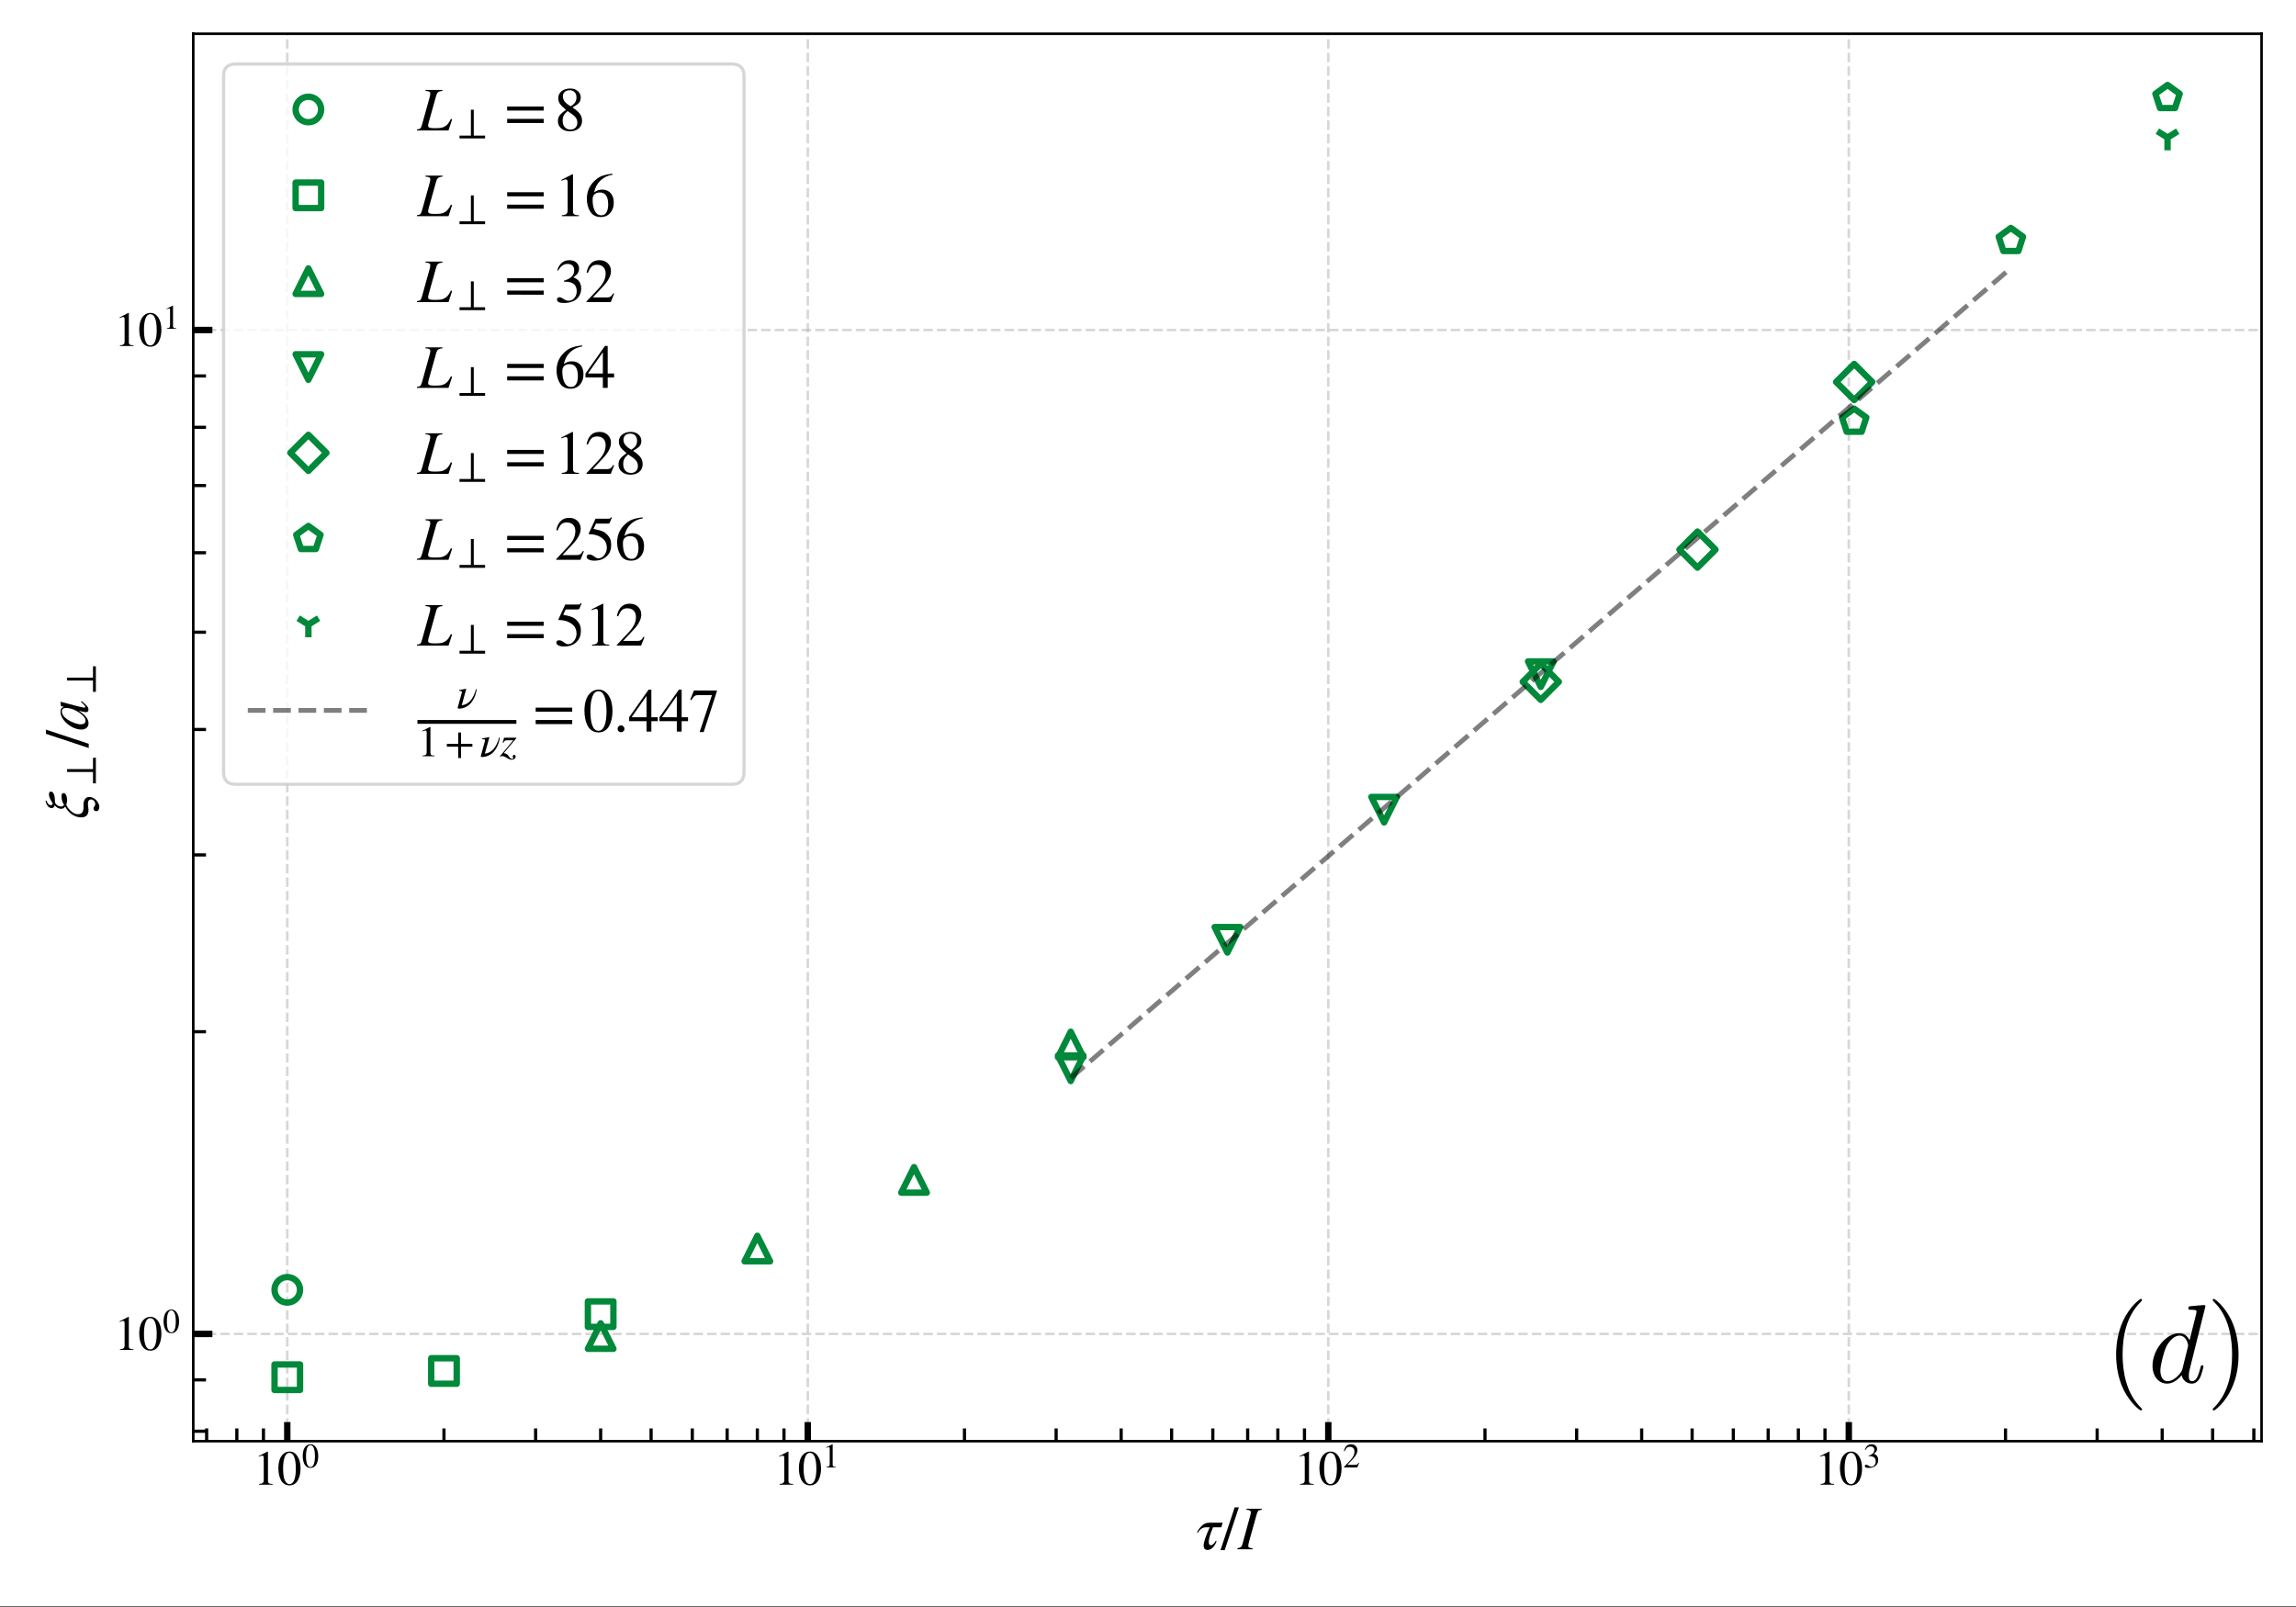 <?xml version="1.0" encoding="UTF-8" standalone="no"?>
<svg
   width="720pt"
   height="504pt"
   viewBox="0 0 720 504"
   version="1.1"
   id="svg717"
   sodipodi:docname="tau-xi-perp-small-h3-svg.svg"
   inkscape:version="1.1.2 (0a00cf5339, 2022-02-04)"
   xmlns:inkscape="http://www.inkscape.org/namespaces/inkscape"
   xmlns:sodipodi="http://sodipodi.sourceforge.net/DTD/sodipodi-0.dtd"
   xmlns:xlink="http://www.w3.org/1999/xlink"
   xmlns="http://www.w3.org/2000/svg"
   xmlns:svg="http://www.w3.org/2000/svg"
   xmlns:rdf="http://www.w3.org/1999/02/22-rdf-syntax-ns#"
   xmlns:cc="http://creativecommons.org/ns#"
   xmlns:dc="http://purl.org/dc/elements/1.1/">
  <rect x="0" y="0" width="720" height="504" fill="#333333" stroke="none"/>
  <sodipodi:namedview
     id="namedview719"
     pagecolor="#ffffff"
     bordercolor="#666666"
     borderopacity="1.0"
     inkscape:pageshadow="2"
     inkscape:pageopacity="0.0"
     inkscape:pagecheckerboard="0"
     inkscape:document-units="pt"
     showgrid="false"
     inkscape:zoom="0.91860747"
     inkscape:cx="385.91021"
     inkscape:cy="406.59369"
     inkscape:window-width="2490"
     inkscape:window-height="1376"
     inkscape:window-x="70"
     inkscape:window-y="27"
     inkscape:window-maximized="1"
     inkscape:current-layer="svg717" />
  <defs
     id="defs6">
    <style
       type="text/css"
       id="style4">*{stroke-linejoin: round; stroke-linecap: butt}</style>
  </defs>
  <g
     id="figure_1"
     transform="translate(0,-0.216)">
    <g
       id="patch_1">
      <path
         d="M 0,504 H 720 V 0 H 0 Z"
         style="fill:#ffffff"
         id="path8" />
    </g>
    <g
       id="axes_1">
      <g
         id="patch_2">
        <path
           d="M 60.605,452.209 H 709.2 V 10.8 H 60.605 Z"
           style="fill:#ffffff"
           id="path11" />
      </g>
      <g
         id="matplotlib.axis_1">
        <g
           id="xtick_1">
          <g
             id="line2d_1">
            <path
               d="M 90.086,452.209 V 10.8"
               clip-path="url(#p4edc5df1d8)"
               style="fill:none;stroke:#b0b0b0;stroke-width:0.8;stroke-dasharray:2.96, 1.28;stroke-dashoffset:0;stroke-opacity:0.5"
               id="path14" />
          </g>
          <g
             id="line2d_2">
            <defs
               id="defs18">
              <path
                 id="m5adb26bbce"
                 d="M 0,0 V -6"
                 style="stroke:#000000;stroke-width:2" />
            </defs>
            <g
               id="g22">
              <use
                 xlink:href="#m5adb26bbce"
                 x="90.086"
                 y="452.209"
                 style="stroke:#000000;stroke-width:2"
                 id="use20"
                 width="100%"
                 height="100%" />
            </g>
          </g>
          <g
             id="text_1">
            <!-- $\mathdefault{10^{0}}$ -->
            <g
               transform="matrix(0.15,0,0,-0.15,79.436,465.953)"
               id="g35">
              <defs
                 id="defs27">
                <path
                   id="STIXGeneral-Regular-31"
                   d="M 2522,0 H 755 v 96 q 352,19 480,131 128,112 128,381 v 2874 q 0,313 -192,313 -89,0 -288,-77 l -173,-64 v 90 l 1146,582 58,-19 V 486 q 0,-211 128,-301 128,-89 480,-89 z"
                   transform="scale(0.016)" />
                <path
                   id="STIXGeneral-Regular-30"
                   d="m 3046,2112 q 0,-429 -83,-810 Q 2880,922 2717,602 2554,282 2266,96 1978,-90 1600,-90 1210,-90 915,108 621,307 461,640 301,973 227,1350 q -73,378 -73,800 0,596 147,1072 147,477 489,790 343,314 836,314 627,0 1023,-614 397,-614 397,-1600 z m -614,-32 q 0,1011 -215,1545 -214,535 -630,535 -397,0 -608,-538 Q 768,3085 768,2106 768,1120 979,598 1190,77 1600,77 q 403,0 617,521 215,522 215,1482 z"
                   transform="scale(0.016)" />
              </defs>
              <use
                 xlink:href="#STIXGeneral-Regular-31"
                 transform="translate(0,0.684)"
                 id="use29"
                 x="0"
                 y="0"
                 width="100%"
                 height="100%" />
              <use
                 xlink:href="#STIXGeneral-Regular-30"
                 transform="translate(50,0.684)"
                 id="use31"
                 x="0"
                 y="0"
                 width="100%"
                 height="100%" />
              <use
                 xlink:href="#STIXGeneral-Regular-30"
                 transform="matrix(0.7,0,0,0.7,101.575,36.684)"
                 id="use33"
                 x="0"
                 y="0"
                 width="100%"
                 height="100%" />
            </g>
          </g>
        </g>
        <g
           id="xtick_2">
          <g
             id="line2d_3">
            <path
               d="M 253.312,452.209 V 10.8"
               clip-path="url(#p4edc5df1d8)"
               style="fill:none;stroke:#b0b0b0;stroke-width:0.8;stroke-dasharray:2.96, 1.28;stroke-dashoffset:0;stroke-opacity:0.5"
               id="path39" />
          </g>
          <g
             id="line2d_4">
            <g
               id="g44">
              <use
                 xlink:href="#m5adb26bbce"
                 x="253.312"
                 y="452.209"
                 style="stroke:#000000;stroke-width:2"
                 id="use42"
                 width="100%"
                 height="100%" />
            </g>
          </g>
          <g
             id="text_2">
            <!-- $\mathdefault{10^{1}}$ -->
            <g
               transform="matrix(0.15,0,0,-0.15,242.662,465.953)"
               id="g53">
              <use
                 xlink:href="#STIXGeneral-Regular-31"
                 transform="translate(0,0.684)"
                 id="use47"
                 x="0"
                 y="0"
                 width="100%"
                 height="100%" />
              <use
                 xlink:href="#STIXGeneral-Regular-30"
                 transform="translate(50,0.684)"
                 id="use49"
                 x="0"
                 y="0"
                 width="100%"
                 height="100%" />
              <use
                 xlink:href="#STIXGeneral-Regular-31"
                 transform="matrix(0.7,0,0,0.7,101.575,36.684)"
                 id="use51"
                 x="0"
                 y="0"
                 width="100%"
                 height="100%" />
            </g>
          </g>
        </g>
        <g
           id="xtick_3">
          <g
             id="line2d_5">
            <path
               d="M 416.539,452.209 V 10.8"
               clip-path="url(#p4edc5df1d8)"
               style="fill:none;stroke:#b0b0b0;stroke-width:0.8;stroke-dasharray:2.96, 1.28;stroke-dashoffset:0;stroke-opacity:0.5"
               id="path57" />
          </g>
          <g
             id="line2d_6">
            <g
               id="g62">
              <use
                 xlink:href="#m5adb26bbce"
                 x="416.539"
                 y="452.209"
                 style="stroke:#000000;stroke-width:2"
                 id="use60"
                 width="100%"
                 height="100%" />
            </g>
          </g>
          <g
             id="text_3">
            <!-- $\mathdefault{10^{2}}$ -->
            <g
               transform="matrix(0.15,0,0,-0.15,405.889,465.953)"
               id="g74">
              <defs
                 id="defs66">
                <path
                   id="STIXGeneral-Regular-32"
                   d="M 3034,877 2688,0 H 186 v 77 l 1139,1209 q 448,468 640,858 192,390 192,806 0,429 -237,666 -237,237 -653,237 -345,0 -547,-180 -202,-179 -394,-652 l -134,32 q 109,595 438,934 330,339 893,339 531,0 857,-320 327,-320 327,-806 0,-723 -819,-1587 L 832,486 h 1498 q 211,0 335,83 125,84 279,346 z"
                   transform="scale(0.016)" />
              </defs>
              <use
                 xlink:href="#STIXGeneral-Regular-31"
                 transform="translate(0,0.684)"
                 id="use68"
                 x="0"
                 y="0"
                 width="100%"
                 height="100%" />
              <use
                 xlink:href="#STIXGeneral-Regular-30"
                 transform="translate(50,0.684)"
                 id="use70"
                 x="0"
                 y="0"
                 width="100%"
                 height="100%" />
              <use
                 xlink:href="#STIXGeneral-Regular-32"
                 transform="matrix(0.7,0,0,0.7,101.575,36.684)"
                 id="use72"
                 x="0"
                 y="0"
                 width="100%"
                 height="100%" />
            </g>
          </g>
        </g>
        <g
           id="xtick_4">
          <g
             id="line2d_7">
            <path
               d="M 579.765,452.209 V 10.8"
               clip-path="url(#p4edc5df1d8)"
               style="fill:none;stroke:#b0b0b0;stroke-width:0.8;stroke-dasharray:2.96, 1.28;stroke-dashoffset:0;stroke-opacity:0.5"
               id="path78" />
          </g>
          <g
             id="line2d_8">
            <g
               id="g83">
              <use
                 xlink:href="#m5adb26bbce"
                 x="579.765"
                 y="452.209"
                 style="stroke:#000000;stroke-width:2"
                 id="use81"
                 width="100%"
                 height="100%" />
            </g>
          </g>
          <g
             id="text_4">
            <!-- $\mathdefault{10^{3}}$ -->
            <g
               transform="matrix(0.15,0,0,-0.15,569.115,465.953)"
               id="g95">
              <defs
                 id="defs87">
                <path
                   id="STIXGeneral-Regular-33"
                   d="m 390,3264 -102,26 q 147,480 460,758 314,278 794,278 448,0 723,-243 276,-243 276,-633 0,-525 -595,-884 352,-153 531,-339 281,-313 281,-825 0,-512 -294,-896 Q 2246,211 1840,60 1434,-90 979,-90 q -717,0 -717,365 0,103 77,167 77,64 186,64 160,0 390,-167 282,-198 551,-198 352,0 592,284 240,285 240,695 0,736 -666,928 -198,64 -653,64 v 90 q 359,121 538,230 518,294 518,858 0,320 -183,486 -182,166 -508,166 -576,0 -954,-678 z"
                   transform="scale(0.016)" />
              </defs>
              <use
                 xlink:href="#STIXGeneral-Regular-31"
                 transform="translate(0,0.684)"
                 id="use89"
                 x="0"
                 y="0"
                 width="100%"
                 height="100%" />
              <use
                 xlink:href="#STIXGeneral-Regular-30"
                 transform="translate(50,0.684)"
                 id="use91"
                 x="0"
                 y="0"
                 width="100%"
                 height="100%" />
              <use
                 xlink:href="#STIXGeneral-Regular-33"
                 transform="matrix(0.7,0,0,0.7,101.575,36.684)"
                 id="use93"
                 x="0"
                 y="0"
                 width="100%"
                 height="100%" />
            </g>
          </g>
        </g>
        <g
           id="xtick_5">
          <g
             id="line2d_9">
            <defs
               id="defs100">
              <path
                 id="m5911c89636"
                 d="M 0,0 V -4"
                 style="stroke:#000000" />
            </defs>
            <g
               id="g104">
              <use
                 xlink:href="#m5911c89636"
                 x="64.802"
                 y="452.209"
                 style="stroke:#000000"
                 id="use102"
                 width="100%"
                 height="100%" />
            </g>
          </g>
        </g>
        <g
           id="xtick_6">
          <g
             id="line2d_10">
            <g
               id="g110">
              <use
                 xlink:href="#m5911c89636"
                 x="74.268"
                 y="452.209"
                 style="stroke:#000000"
                 id="use108"
                 width="100%"
                 height="100%" />
            </g>
          </g>
        </g>
        <g
           id="xtick_7">
          <g
             id="line2d_11">
            <g
               id="g116">
              <use
                 xlink:href="#m5911c89636"
                 x="82.617"
                 y="452.209"
                 style="stroke:#000000"
                 id="use114"
                 width="100%"
                 height="100%" />
            </g>
          </g>
        </g>
        <g
           id="xtick_8">
          <g
             id="line2d_12">
            <g
               id="g122">
              <use
                 xlink:href="#m5911c89636"
                 x="139.222"
                 y="452.209"
                 style="stroke:#000000"
                 id="use120"
                 width="100%"
                 height="100%" />
            </g>
          </g>
        </g>
        <g
           id="xtick_9">
          <g
             id="line2d_13">
            <g
               id="g128">
              <use
                 xlink:href="#m5911c89636"
                 x="167.965"
                 y="452.209"
                 style="stroke:#000000"
                 id="use126"
                 width="100%"
                 height="100%" />
            </g>
          </g>
        </g>
        <g
           id="xtick_10">
          <g
             id="line2d_14">
            <g
               id="g134">
              <use
                 xlink:href="#m5911c89636"
                 x="188.358"
                 y="452.209"
                 style="stroke:#000000"
                 id="use132"
                 width="100%"
                 height="100%" />
            </g>
          </g>
        </g>
        <g
           id="xtick_11">
          <g
             id="line2d_15">
            <g
               id="g140">
              <use
                 xlink:href="#m5911c89636"
                 x="204.176"
                 y="452.209"
                 style="stroke:#000000"
                 id="use138"
                 width="100%"
                 height="100%" />
            </g>
          </g>
        </g>
        <g
           id="xtick_12">
          <g
             id="line2d_16">
            <g
               id="g146">
              <use
                 xlink:href="#m5911c89636"
                 x="217.101"
                 y="452.209"
                 style="stroke:#000000"
                 id="use144"
                 width="100%"
                 height="100%" />
            </g>
          </g>
        </g>
        <g
           id="xtick_13">
          <g
             id="line2d_17">
            <g
               id="g152">
              <use
                 xlink:href="#m5911c89636"
                 x="228.028"
                 y="452.209"
                 style="stroke:#000000"
                 id="use150"
                 width="100%"
                 height="100%" />
            </g>
          </g>
        </g>
        <g
           id="xtick_14">
          <g
             id="line2d_18">
            <g
               id="g158">
              <use
                 xlink:href="#m5911c89636"
                 x="237.494"
                 y="452.209"
                 style="stroke:#000000"
                 id="use156"
                 width="100%"
                 height="100%" />
            </g>
          </g>
        </g>
        <g
           id="xtick_15">
          <g
             id="line2d_19">
            <g
               id="g164">
              <use
                 xlink:href="#m5911c89636"
                 x="245.844"
                 y="452.209"
                 style="stroke:#000000"
                 id="use162"
                 width="100%"
                 height="100%" />
            </g>
          </g>
        </g>
        <g
           id="xtick_16">
          <g
             id="line2d_20">
            <g
               id="g170">
              <use
                 xlink:href="#m5911c89636"
                 x="302.448"
                 y="452.209"
                 style="stroke:#000000"
                 id="use168"
                 width="100%"
                 height="100%" />
            </g>
          </g>
        </g>
        <g
           id="xtick_17">
          <g
             id="line2d_21">
            <g
               id="g176">
              <use
                 xlink:href="#m5911c89636"
                 x="331.191"
                 y="452.209"
                 style="stroke:#000000"
                 id="use174"
                 width="100%"
                 height="100%" />
            </g>
          </g>
        </g>
        <g
           id="xtick_18">
          <g
             id="line2d_22">
            <g
               id="g182">
              <use
                 xlink:href="#m5911c89636"
                 x="351.584"
                 y="452.209"
                 style="stroke:#000000"
                 id="use180"
                 width="100%"
                 height="100%" />
            </g>
          </g>
        </g>
        <g
           id="xtick_19">
          <g
             id="line2d_23">
            <g
               id="g188">
              <use
                 xlink:href="#m5911c89636"
                 x="367.403"
                 y="452.209"
                 style="stroke:#000000"
                 id="use186"
                 width="100%"
                 height="100%" />
            </g>
          </g>
        </g>
        <g
           id="xtick_20">
          <g
             id="line2d_24">
            <g
               id="g194">
              <use
                 xlink:href="#m5911c89636"
                 x="380.327"
                 y="452.209"
                 style="stroke:#000000"
                 id="use192"
                 width="100%"
                 height="100%" />
            </g>
          </g>
        </g>
        <g
           id="xtick_21">
          <g
             id="line2d_25">
            <g
               id="g200">
              <use
                 xlink:href="#m5911c89636"
                 x="391.255"
                 y="452.209"
                 style="stroke:#000000"
                 id="use198"
                 width="100%"
                 height="100%" />
            </g>
          </g>
        </g>
        <g
           id="xtick_22">
          <g
             id="line2d_26">
            <g
               id="g206">
              <use
                 xlink:href="#m5911c89636"
                 x="400.721"
                 y="452.209"
                 style="stroke:#000000"
                 id="use204"
                 width="100%"
                 height="100%" />
            </g>
          </g>
        </g>
        <g
           id="xtick_23">
          <g
             id="line2d_27">
            <g
               id="g212">
              <use
                 xlink:href="#m5911c89636"
                 x="409.07"
                 y="452.209"
                 style="stroke:#000000"
                 id="use210"
                 width="100%"
                 height="100%" />
            </g>
          </g>
        </g>
        <g
           id="xtick_24">
          <g
             id="line2d_28">
            <g
               id="g218">
              <use
                 xlink:href="#m5911c89636"
                 x="465.675"
                 y="452.209"
                 style="stroke:#000000"
                 id="use216"
                 width="100%"
                 height="100%" />
            </g>
          </g>
        </g>
        <g
           id="xtick_25">
          <g
             id="line2d_29">
            <g
               id="g224">
              <use
                 xlink:href="#m5911c89636"
                 x="494.418"
                 y="452.209"
                 style="stroke:#000000"
                 id="use222"
                 width="100%"
                 height="100%" />
            </g>
          </g>
        </g>
        <g
           id="xtick_26">
          <g
             id="line2d_30">
            <g
               id="g230">
              <use
                 xlink:href="#m5911c89636"
                 x="514.811"
                 y="452.209"
                 style="stroke:#000000"
                 id="use228"
                 width="100%"
                 height="100%" />
            </g>
          </g>
        </g>
        <g
           id="xtick_27">
          <g
             id="line2d_31">
            <g
               id="g236">
              <use
                 xlink:href="#m5911c89636"
                 x="530.629"
                 y="452.209"
                 style="stroke:#000000"
                 id="use234"
                 width="100%"
                 height="100%" />
            </g>
          </g>
        </g>
        <g
           id="xtick_28">
          <g
             id="line2d_32">
            <g
               id="g242">
              <use
                 xlink:href="#m5911c89636"
                 x="543.554"
                 y="452.209"
                 style="stroke:#000000"
                 id="use240"
                 width="100%"
                 height="100%" />
            </g>
          </g>
        </g>
        <g
           id="xtick_29">
          <g
             id="line2d_33">
            <g
               id="g248">
              <use
                 xlink:href="#m5911c89636"
                 x="554.481"
                 y="452.209"
                 style="stroke:#000000"
                 id="use246"
                 width="100%"
                 height="100%" />
            </g>
          </g>
        </g>
        <g
           id="xtick_30">
          <g
             id="line2d_34">
            <g
               id="g254">
              <use
                 xlink:href="#m5911c89636"
                 x="563.947"
                 y="452.209"
                 style="stroke:#000000"
                 id="use252"
                 width="100%"
                 height="100%" />
            </g>
          </g>
        </g>
        <g
           id="xtick_31">
          <g
             id="line2d_35">
            <g
               id="g260">
              <use
                 xlink:href="#m5911c89636"
                 x="572.296"
                 y="452.209"
                 style="stroke:#000000"
                 id="use258"
                 width="100%"
                 height="100%" />
            </g>
          </g>
        </g>
        <g
           id="xtick_32">
          <g
             id="line2d_36">
            <g
               id="g266">
              <use
                 xlink:href="#m5911c89636"
                 x="628.901"
                 y="452.209"
                 style="stroke:#000000"
                 id="use264"
                 width="100%"
                 height="100%" />
            </g>
          </g>
        </g>
        <g
           id="xtick_33">
          <g
             id="line2d_37">
            <g
               id="g272">
              <use
                 xlink:href="#m5911c89636"
                 x="657.644"
                 y="452.209"
                 style="stroke:#000000"
                 id="use270"
                 width="100%"
                 height="100%" />
            </g>
          </g>
        </g>
        <g
           id="xtick_34">
          <g
             id="line2d_38">
            <g
               id="g278">
              <use
                 xlink:href="#m5911c89636"
                 x="678.037"
                 y="452.209"
                 style="stroke:#000000"
                 id="use276"
                 width="100%"
                 height="100%" />
            </g>
          </g>
        </g>
        <g
           id="xtick_35">
          <g
             id="line2d_39">
            <g
               id="g284">
              <use
                 xlink:href="#m5911c89636"
                 x="693.855"
                 y="452.209"
                 style="stroke:#000000"
                 id="use282"
                 width="100%"
                 height="100%" />
            </g>
          </g>
        </g>
        <g
           id="xtick_36">
          <g
             id="line2d_40">
            <g
               id="g290">
              <use
                 xlink:href="#m5911c89636"
                 x="706.78"
                 y="452.209"
                 style="stroke:#000000"
                 id="use288"
                 width="100%"
                 height="100%" />
            </g>
          </g>
        </g>
        <g
           id="text_5">
          <!-- $\tau / I$ -->
          <g
             transform="matrix(0.19,0,0,-0.19,375.117,486.185)"
             id="g305">
            <defs
               id="defs297">
              <path
                 id="STIXGeneral-Italic-3c4"
                 d="M 2726,2739 2592,2266 H 1741 Q 1293,1248 1293,742 q 0,-326 230,-326 115,0 256,131 141,131 224,311 h 103 Q 1990,467 1731,198 1472,-70 1178,-70 q -410,0 -410,454 0,506 627,1882 h -390 q -512,0 -826,-564 H 77 q 160,391 492,714 333,323 762,323 z"
                 transform="scale(0.016)" />
              <path
                 id="STIXGeneral-Regular-2f"
                 d="M 1837,4326 378,-90 H -58 l 1466,4416 z"
                 transform="scale(0.016)" />
              <path
                 id="STIXGeneral-Italic-49"
                 d="m 2458,4179 v -102 q -269,-32 -356,-116 -86,-83 -169,-377 L 1165,838 q -96,-339 -96,-486 0,-128 80,-173 80,-45 361,-77 V 0 H -51 v 102 q 269,52 368,135 99,83 169,345 l 768,2823 q 84,294 84,397 0,128 -103,195 -102,67 -358,80 v 102 z"
                 transform="scale(0.016)" />
            </defs>
            <use
               xlink:href="#STIXGeneral-Italic-3c4"
               transform="translate(0,0.406)"
               id="use299"
               x="0"
               y="0"
               width="100%"
               height="100%" />
            <use
               xlink:href="#STIXGeneral-Regular-2f"
               transform="translate(41,0.406)"
               id="use301"
               x="0"
               y="0"
               width="100%"
               height="100%" />
            <use
               xlink:href="#STIXGeneral-Italic-49"
               transform="translate(68.8,0.406)"
               id="use303"
               x="0"
               y="0"
               width="100%"
               height="100%" />
          </g>
        </g>
      </g>
      <g
         id="matplotlib.axis_2">
        <g
           id="ytick_1">
          <g
             id="line2d_41">
            <path
               d="M 60.605,418.575 H 709.2"
               clip-path="url(#p4edc5df1d8)"
               style="fill:none;stroke:#b0b0b0;stroke-width:0.8;stroke-dasharray:2.96, 1.28;stroke-dashoffset:0;stroke-opacity:0.5"
               id="path309" />
          </g>
          <g
             id="line2d_42">
            <defs
               id="defs313">
              <path
                 id="ma5e6f0c122"
                 d="M 0,0 H 6"
                 style="stroke:#000000;stroke-width:2" />
            </defs>
            <g
               id="g317">
              <use
                 xlink:href="#ma5e6f0c122"
                 x="60.605"
                 y="418.575"
                 style="stroke:#000000;stroke-width:2"
                 id="use315"
                 width="100%"
                 height="100%" />
            </g>
          </g>
          <g
             id="text_6">
            <!-- $\mathdefault{10^{0}}$ -->
            <g
               transform="matrix(0.15,0,0,-0.15,35.804,423.697)"
               id="g326">
              <use
                 xlink:href="#STIXGeneral-Regular-31"
                 transform="translate(0,0.684)"
                 id="use320"
                 x="0"
                 y="0"
                 width="100%"
                 height="100%" />
              <use
                 xlink:href="#STIXGeneral-Regular-30"
                 transform="translate(50,0.684)"
                 id="use322"
                 x="0"
                 y="0"
                 width="100%"
                 height="100%" />
              <use
                 xlink:href="#STIXGeneral-Regular-30"
                 transform="matrix(0.7,0,0,0.7,101.575,36.684)"
                 id="use324"
                 x="0"
                 y="0"
                 width="100%"
                 height="100%" />
            </g>
          </g>
        </g>
        <g
           id="ytick_2">
          <g
             id="line2d_43">
            <path
               d="M 60.605,103.714 H 709.2"
               clip-path="url(#p4edc5df1d8)"
               style="fill:none;stroke:#b0b0b0;stroke-width:0.8;stroke-dasharray:2.96, 1.28;stroke-dashoffset:0;stroke-opacity:0.5"
               id="path330" />
          </g>
          <g
             id="line2d_44">
            <g
               id="g335">
              <use
                 xlink:href="#ma5e6f0c122"
                 x="60.605"
                 y="103.714"
                 style="stroke:#000000;stroke-width:2"
                 id="use333"
                 width="100%"
                 height="100%" />
            </g>
          </g>
          <g
             id="text_7">
            <!-- $\mathdefault{10^{1}}$ -->
            <g
               transform="matrix(0.15,0,0,-0.15,35.804,108.836)"
               id="g344">
              <use
                 xlink:href="#STIXGeneral-Regular-31"
                 transform="translate(0,0.684)"
                 id="use338"
                 x="0"
                 y="0"
                 width="100%"
                 height="100%" />
              <use
                 xlink:href="#STIXGeneral-Regular-30"
                 transform="translate(50,0.684)"
                 id="use340"
                 x="0"
                 y="0"
                 width="100%"
                 height="100%" />
              <use
                 xlink:href="#STIXGeneral-Regular-31"
                 transform="matrix(0.7,0,0,0.7,101.575,36.684)"
                 id="use342"
                 x="0"
                 y="0"
                 width="100%"
                 height="100%" />
            </g>
          </g>
        </g>
        <g
           id="ytick_3">
          <g
             id="line2d_45">
            <defs
               id="defs349">
              <path
                 id="m948eaab0f5"
                 d="M 0,0 H 4"
                 style="stroke:#000000" />
            </defs>
            <g
               id="g353">
              <use
                 xlink:href="#m948eaab0f5"
                 x="60.605"
                 y="449.088"
                 style="stroke:#000000"
                 id="use351"
                 width="100%"
                 height="100%" />
            </g>
          </g>
        </g>
        <g
           id="ytick_4">
          <g
             id="line2d_46">
            <g
               id="g359">
              <use
                 xlink:href="#m948eaab0f5"
                 x="60.605"
                 y="432.982"
                 style="stroke:#000000"
                 id="use357"
                 width="100%"
                 height="100%" />
            </g>
          </g>
        </g>
        <g
           id="ytick_5">
          <g
             id="line2d_47">
            <g
               id="g365">
              <use
                 xlink:href="#m948eaab0f5"
                 x="60.605"
                 y="323.792"
                 style="stroke:#000000"
                 id="use363"
                 width="100%"
                 height="100%" />
            </g>
          </g>
        </g>
        <g
           id="ytick_6">
          <g
             id="line2d_48">
            <g
               id="g371">
              <use
                 xlink:href="#m948eaab0f5"
                 x="60.605"
                 y="268.348"
                 style="stroke:#000000"
                 id="use369"
                 width="100%"
                 height="100%" />
            </g>
          </g>
        </g>
        <g
           id="ytick_7">
          <g
             id="line2d_49">
            <g
               id="g377">
              <use
                 xlink:href="#m948eaab0f5"
                 x="60.605"
                 y="229.01"
                 style="stroke:#000000"
                 id="use375"
                 width="100%"
                 height="100%" />
            </g>
          </g>
        </g>
        <g
           id="ytick_8">
          <g
             id="line2d_50">
            <g
               id="g383">
              <use
                 xlink:href="#m948eaab0f5"
                 x="60.605"
                 y="198.497"
                 style="stroke:#000000"
                 id="use381"
                 width="100%"
                 height="100%" />
            </g>
          </g>
        </g>
        <g
           id="ytick_9">
          <g
             id="line2d_51">
            <g
               id="g389">
              <use
                 xlink:href="#m948eaab0f5"
                 x="60.605"
                 y="173.566"
                 style="stroke:#000000"
                 id="use387"
                 width="100%"
                 height="100%" />
            </g>
          </g>
        </g>
        <g
           id="ytick_10">
          <g
             id="line2d_52">
            <g
               id="g395">
              <use
                 xlink:href="#m948eaab0f5"
                 x="60.605"
                 y="152.487"
                 style="stroke:#000000"
                 id="use393"
                 width="100%"
                 height="100%" />
            </g>
          </g>
        </g>
        <g
           id="ytick_11">
          <g
             id="line2d_53">
            <g
               id="g401">
              <use
                 xlink:href="#m948eaab0f5"
                 x="60.605"
                 y="134.227"
                 style="stroke:#000000"
                 id="use399"
                 width="100%"
                 height="100%" />
            </g>
          </g>
        </g>
        <g
           id="ytick_12">
          <g
             id="line2d_54">
            <g
               id="g407">
              <use
                 xlink:href="#m948eaab0f5"
                 x="60.605"
                 y="118.121"
                 style="stroke:#000000"
                 id="use405"
                 width="100%"
                 height="100%" />
            </g>
          </g>
        </g>
        <g
           id="text_8">
          <!-- $\xi_\perp / a_\perp$ -->
          <g
             transform="matrix(0,-0.19,-0.19,0,27.681,257.154)"
             id="g426">
            <defs
               id="defs414">
              <path
                 id="STIXGeneral-Italic-3be"
                 d="m 1894,4371 26,-102 q -467,-154 -467,-461 0,-154 185,-186 583,391 916,391 300,0 300,-199 0,-192 -253,-304 -252,-112 -745,-112 -237,0 -391,-218 -153,-217 -153,-390 0,-217 166,-339 378,263 884,263 339,0 339,-192 0,-116 -84,-196 -83,-80 -211,-118 -128,-38 -237,-54 -108,-16 -204,-16 -186,0 -461,83 -346,-115 -663,-480 -316,-365 -323,-698 0,-313 176,-454 176,-141 522,-141 45,0 134,3 90,3 109,3 403,0 621,-160 218,-160 218,-428 0,-288 -180,-544 -140,-218 -390,-362 -250,-144 -467,-144 -179,0 -304,83 -125,83 -125,250 0,109 77,189 77,80 198,80 103,0 221,-93 118,-93 195,-93 211,0 365,125 154,125 154,317 0,320 -487,320 -83,0 -285,-32 -201,-32 -297,-32 -781,0 -781,755 6,525 316,966 311,442 804,685 -237,160 -237,403 0,378 371,685 -83,0 -192,86 -108,87 -108,202 0,467 748,659 z"
                 transform="scale(0.016)" />
              <path
                 id="STIXGeneral-Regular-27c2"
                 d="M 4102,0 H 333 v 422 h 1677 v 3815 h 422 V 422 h 1670 z"
                 transform="scale(0.016)" />
              <path
                 id="STIXGeneral-Italic-61"
                 d="m 2963,710 83,-70 Q 2688,205 2518,70 2349,-64 2157,-64 q -256,0 -256,262 0,160 147,736 Q 1690,397 1389,163 1088,-70 749,-70 467,-70 288,125 109,320 109,672 q 0,486 278,992 279,506 707,832 429,326 845,326 429,0 512,-371 l 71,307 19,20 390,44 45,-19 q -6,-25 -38,-134 -570,-2074 -570,-2323 0,-84 90,-84 96,0 332,263 z m -627,1600 q 0,167 -96,269 -96,103 -262,103 -436,0 -839,-589 Q 928,1779 787,1395 646,1011 646,717 q 0,-474 384,-474 378,0 813,627 493,711 493,1440 z"
                 transform="scale(0.016)" />
            </defs>
            <use
               xlink:href="#STIXGeneral-Italic-3be"
               transform="translate(0,0.703)"
               id="use416"
               x="0"
               y="0"
               width="100%"
               height="100%" />
            <use
               xlink:href="#STIXGeneral-Regular-27c2"
               transform="matrix(0.7,0,0,0.7,55.508,-12.525)"
               id="use418"
               x="0"
               y="0"
               width="100%"
               height="100%" />
            <use
               xlink:href="#STIXGeneral-Regular-2f"
               transform="translate(118.535,0.703)"
               id="use420"
               x="0"
               y="0"
               width="100%"
               height="100%" />
            <use
               xlink:href="#STIXGeneral-Italic-61"
               transform="translate(146.335,0.703)"
               id="use422"
               x="0"
               y="0"
               width="100%"
               height="100%" />
            <use
               xlink:href="#STIXGeneral-Regular-27c2"
               transform="matrix(0.7,0,0,0.7,206.543,-12.525)"
               id="use424"
               x="0"
               y="0"
               width="100%"
               height="100%" />
          </g>
        </g>
      </g>
      <g
         id="line2d_55">
        <defs
           id="defs431">
          <path
             id="mbbc6d646ae"
             d="M 0,4 C 1.061,4 2.078,3.579 2.828,2.828 3.579,2.078 4,1.061 4,0 4,-1.061 3.579,-2.078 2.828,-2.828 2.078,-3.579 1.061,-4 0,-4 -1.061,-4 -2.078,-3.579 -2.828,-2.828 -3.579,-2.078 -4,-1.061 -4,0 -4,1.061 -3.579,2.078 -2.828,2.828 -2.078,3.579 -1.061,4 0,4 Z"
             style="stroke:#00893a;stroke-width:2" />
        </defs>
        <g
           clip-path="url(#p4edc5df1d8)"
           id="g435">
          <use
             xlink:href="#mbbc6d646ae"
             x="90.086"
             y="404.74"
             style="fill-opacity:0;stroke:#00893a;stroke-width:2"
             id="use433"
             width="100%"
             height="100%" />
        </g>
      </g>
      <g
         id="line2d_56">
        <defs
           id="defs439">
          <path
             id="maceb2e3387"
             d="M -4,4 H 4 V -4 H -4 Z"
             style="stroke:#00893a;stroke-width:2;stroke-linejoin:miter" />
        </defs>
        <g
           clip-path="url(#p4edc5df1d8)"
           id="g447">
          <use
             xlink:href="#maceb2e3387"
             x="188.358"
             y="412.365"
             style="fill-opacity:0;stroke:#00893a;stroke-width:2;stroke-linejoin:miter"
             id="use441"
             width="100%"
             height="100%" />
          <use
             xlink:href="#maceb2e3387"
             x="139.222"
             y="430.197"
             style="fill-opacity:0;stroke:#00893a;stroke-width:2;stroke-linejoin:miter"
             id="use443"
             width="100%"
             height="100%" />
          <use
             xlink:href="#maceb2e3387"
             x="90.086"
             y="432.145"
             style="fill-opacity:0;stroke:#00893a;stroke-width:2;stroke-linejoin:miter"
             id="use445"
             width="100%"
             height="100%" />
        </g>
      </g>
      <g
         id="line2d_57">
        <defs
           id="defs451">
          <path
             id="m5ce02f1dc1"
             d="M 0,-4 -4,4 H 4 Z"
             style="stroke:#00893a;stroke-width:2;stroke-linejoin:miter" />
        </defs>
        <g
           clip-path="url(#p4edc5df1d8)"
           id="g461">
          <use
             xlink:href="#m5ce02f1dc1"
             x="237.494"
             y="391.797"
             style="fill-opacity:0;stroke:#00893a;stroke-width:2;stroke-linejoin:miter"
             id="use453"
             width="100%"
             height="100%" />
          <use
             xlink:href="#m5ce02f1dc1"
             x="188.358"
             y="419.236"
             style="fill-opacity:0;stroke:#00893a;stroke-width:2;stroke-linejoin:miter"
             id="use455"
             width="100%"
             height="100%" />
          <use
             xlink:href="#m5ce02f1dc1"
             x="286.63"
             y="370.263"
             style="fill-opacity:0;stroke:#00893a;stroke-width:2;stroke-linejoin:miter"
             id="use457"
             width="100%"
             height="100%" />
          <use
             xlink:href="#m5ce02f1dc1"
             x="335.766"
             y="327.79"
             style="fill-opacity:0;stroke:#00893a;stroke-width:2;stroke-linejoin:miter"
             id="use459"
             width="100%"
             height="100%" />
        </g>
      </g>
      <g
         id="line2d_58">
        <defs
           id="defs465">
          <path
             id="me6cb34d3f2"
             d="M 0,4 4,-4 H -4 Z"
             style="stroke:#00893a;stroke-width:2;stroke-linejoin:miter" />
        </defs>
        <g
           clip-path="url(#p4edc5df1d8)"
           id="g475">
          <use
             xlink:href="#me6cb34d3f2"
             x="483.174"
             y="211.651"
             style="fill-opacity:0;stroke:#00893a;stroke-width:2;stroke-linejoin:miter"
             id="use467"
             width="100%"
             height="100%" />
          <use
             xlink:href="#me6cb34d3f2"
             x="384.902"
             y="294.962"
             style="fill-opacity:0;stroke:#00893a;stroke-width:2;stroke-linejoin:miter"
             id="use469"
             width="100%"
             height="100%" />
          <use
             xlink:href="#me6cb34d3f2"
             x="335.766"
             y="335.256"
             style="fill-opacity:0;stroke:#00893a;stroke-width:2;stroke-linejoin:miter"
             id="use471"
             width="100%"
             height="100%" />
          <use
             xlink:href="#me6cb34d3f2"
             x="434.038"
             y="254.155"
             style="fill-opacity:0;stroke:#00893a;stroke-width:2;stroke-linejoin:miter"
             id="use473"
             width="100%"
             height="100%" />
        </g>
      </g>
      <g
         id="line2d_59">
        <defs
           id="defs479">
          <path
             id="m063f23c46f"
             d="M 0,5.657 5.657,0 0,-5.657 -5.657,0 Z"
             style="stroke:#00893a;stroke-width:2;stroke-linejoin:miter" />
        </defs>
        <g
           clip-path="url(#p4edc5df1d8)"
           id="g487">
          <use
             xlink:href="#m063f23c46f"
             x="483.174"
             y="214.052"
             style="fill-opacity:0;stroke:#00893a;stroke-width:2;stroke-linejoin:miter"
             id="use481"
             width="100%"
             height="100%" />
          <use
             xlink:href="#m063f23c46f"
             x="581.446"
             y="120.014"
             style="fill-opacity:0;stroke:#00893a;stroke-width:2;stroke-linejoin:miter"
             id="use483"
             width="100%"
             height="100%" />
          <use
             xlink:href="#m063f23c46f"
             x="532.31"
             y="172.588"
             style="fill-opacity:0;stroke:#00893a;stroke-width:2;stroke-linejoin:miter"
             id="use485"
             width="100%"
             height="100%" />
        </g>
      </g>
      <g
         id="line2d_60">
        <defs
           id="defs491">
          <path
             id="mdab0bdf210"
             d="m 0,-4 -3.804,2.764 1.453,4.472 h 4.702 l 1.453,-4.472 z"
             style="stroke:#00893a;stroke-width:2;stroke-linejoin:miter" />
        </defs>
        <g
           clip-path="url(#p4edc5df1d8)"
           id="g499">
          <use
             xlink:href="#mdab0bdf210"
             x="679.718"
             y="30.864"
             style="fill-opacity:0;stroke:#00893a;stroke-width:2;stroke-linejoin:miter"
             id="use493"
             width="100%"
             height="100%" />
          <use
             xlink:href="#mdab0bdf210"
             x="581.446"
             y="132.387"
             style="fill-opacity:0;stroke:#00893a;stroke-width:2;stroke-linejoin:miter"
             id="use495"
             width="100%"
             height="100%" />
          <use
             xlink:href="#mdab0bdf210"
             x="630.582"
             y="75.705"
             style="fill-opacity:0;stroke:#00893a;stroke-width:2;stroke-linejoin:miter"
             id="use497"
             width="100%"
             height="100%" />
        </g>
      </g>
      <g
         id="line2d_61">
        <defs
           id="defs503">
          <path
             id="m0b9c904cd3"
             d="M 0,0 V 4 M 0,0 3.2,-2 M 0,0 -3.2,-2"
             style="stroke:#00893a;stroke-width:2" />
        </defs>
        <g
           clip-path="url(#p4edc5df1d8)"
           id="g507">
          <use
             xlink:href="#m0b9c904cd3"
             x="679.718"
             y="43.358"
             style="fill-opacity:0;stroke:#00893a;stroke-width:2"
             id="use505"
             width="100%"
             height="100%" />
        </g>
      </g>
      <g
         id="line2d_62">
        <path
           d="m 335.766,338.305 49.136,-42.335 49.136,-42.335 49.136,-42.335 49.136,-42.335 49.136,-42.335 49.136,-42.335"
           clip-path="url(#p4edc5df1d8)"
           style="fill:none;stroke:#000000;stroke-width:1.5;stroke-dasharray:5.55, 2.4;stroke-dashoffset:0;stroke-opacity:0.5"
           id="path510" />
      </g>
      <g
         id="patch_3">
        <path
           d="M 60.605,452.209 V 10.8"
           style="fill:none;stroke:#000000;stroke-width:0.8;stroke-linecap:square;stroke-linejoin:miter"
           id="path513" />
      </g>
      <g
         id="patch_4">
        <path
           d="M 709.2,452.209 V 10.8"
           style="fill:none;stroke:#000000;stroke-width:0.8;stroke-linecap:square;stroke-linejoin:miter"
           id="path516" />
      </g>
      <g
         id="patch_5">
        <path
           d="M 60.605,452.209 H 709.2"
           style="fill:none;stroke:#000000;stroke-width:0.8;stroke-linecap:square;stroke-linejoin:miter"
           id="path519" />
      </g>
      <g
         id="patch_6">
        <path
           d="M 60.605,10.8 H 709.2"
           style="fill:none;stroke:#000000;stroke-width:0.8;stroke-linecap:square;stroke-linejoin:miter"
           id="path522" />
      </g>
      <g
         id="legend_1">
        <g
           id="patch_7">
          <path
             d="m 73.904,246.195 h 155.61 q 3.8,0 3.8,-3.8 V 24.1 q 0,-3.8 -3.8,-3.8 h -155.61 q -3.8,0 -3.8,3.8 v 218.295 q 0,3.8 3.8,3.8 z"
             style="opacity:0.8;fill:#ffffff;stroke:#cccccc;stroke-linejoin:miter"
             id="path525" />
        </g>
        <g
           id="line2d_63">
          <g
             id="g530">
            <use
               xlink:href="#mbbc6d646ae"
               x="96.704"
               y="34.55"
               style="fill-opacity:0;stroke:#00893a;stroke-width:2"
               id="use528"
               width="100%"
               height="100%" />
          </g>
        </g>
        <g
           id="text_9">
          <!-- $L_\perp = 8$ -->
          <g
             transform="matrix(0.19,0,0,-0.19,130.905,41.2)"
             id="g546">
            <defs
               id="defs536">
              <path
                 id="STIXGeneral-Italic-4c"
                 d="M 3578,1152 3206,0 H -51 v 102 q 269,26 352,109 83,83 173,391 l 780,2803 q 71,237 71,397 0,140 -100,198 -99,58 -393,77 v 102 h 1747 v -102 q -294,-19 -432,-122 -137,-102 -214,-371 L 1165,838 q -64,-243 -64,-345 0,-147 140,-205 141,-58 532,-58 493,0 707,45 214,45 445,199 262,172 525,716 z"
                 transform="scale(0.016)" />
              <path
                 id="STIXGeneral-Regular-3d"
                 d="M 4077,2048 H 307 v 422 h 3770 z m 0,-1280 H 307 v 422 h 3770 z"
                 transform="scale(0.016)" />
              <path
                 id="STIXGeneral-Regular-38"
                 d="m 2848,992 q 0,-493 -343,-788 -342,-294 -918,-294 -537,0 -883,294 -346,295 -346,750 0,339 166,579 167,240 666,592 -480,397 -637,640 -156,243 -156,563 0,454 348,726 349,272 893,272 468,0 772,-266 304,-265 304,-649 0,-352 -183,-563 -182,-211 -675,-474 576,-384 784,-685 208,-300 208,-697 z m -576,2419 q 0,333 -186,534 -185,202 -512,202 -326,0 -515,-170 -189,-169 -189,-464 0,-294 189,-534 189,-240 611,-489 327,192 464,406 138,214 138,515 z M 1734,1741 1357,1997 Q 1075,1766 960,1545 845,1325 845,1011 845,576 1065,333 1286,90 1658,90 q 313,0 508,195 196,195 196,509 0,288 -148,505 -147,218 -480,442 z"
                 transform="scale(0.016)" />
            </defs>
            <use
               xlink:href="#STIXGeneral-Italic-4c"
               transform="translate(0,0.406)"
               id="use538"
               x="0"
               y="0"
               width="100%"
               height="100%" />
            <use
               xlink:href="#STIXGeneral-Regular-27c2"
               transform="matrix(0.7,0,0,0.7,65.708,-12.822)"
               id="use540"
               x="0"
               y="0"
               width="100%"
               height="100%" />
            <use
               xlink:href="#STIXGeneral-Regular-3d"
               transform="translate(143.175,0.406)"
               id="use542"
               x="0"
               y="0"
               width="100%"
               height="100%" />
            <use
               xlink:href="#STIXGeneral-Regular-38"
               transform="translate(226.115,0.406)"
               id="use544"
               x="0"
               y="0"
               width="100%"
               height="100%" />
          </g>
        </g>
        <g
           id="line2d_64">
          <g
             id="g551">
            <use
               xlink:href="#maceb2e3387"
               x="96.704"
               y="61.474"
               style="fill-opacity:0;stroke:#00893a;stroke-width:2;stroke-linejoin:miter"
               id="use549"
               width="100%"
               height="100%" />
          </g>
        </g>
        <g
           id="text_10">
          <!-- $L_\perp = 16$ -->
          <g
             transform="matrix(0.19,0,0,-0.19,130.905,68.124)"
             id="g567">
            <defs
               id="defs555">
              <path
                 id="STIXGeneral-Regular-36"
                 d="m 2854,4378 13,-103 Q 2112,4154 1606,3664 1101,3174 973,2451 q 371,288 813,288 563,0 886,-359 323,-358 323,-978 Q 2995,774 2669,378 2291,-90 1651,-90 870,-90 518,557 218,1107 218,1786 q 0,1049 697,1766 397,410 816,579 419,170 1123,247 z M 2419,1203 q 0,1242 -864,1242 -320,0 -531,-170 -211,-169 -211,-573 0,-748 233,-1180 234,-432 676,-432 339,0 518,304 179,304 179,809 z"
                 transform="scale(0.016)" />
            </defs>
            <use
               xlink:href="#STIXGeneral-Italic-4c"
               transform="translate(0,0.594)"
               id="use557"
               x="0"
               y="0"
               width="100%"
               height="100%" />
            <use
               xlink:href="#STIXGeneral-Regular-27c2"
               transform="matrix(0.7,0,0,0.7,65.708,-12.634)"
               id="use559"
               x="0"
               y="0"
               width="100%"
               height="100%" />
            <use
               xlink:href="#STIXGeneral-Regular-3d"
               transform="translate(143.175,0.594)"
               id="use561"
               x="0"
               y="0"
               width="100%"
               height="100%" />
            <use
               xlink:href="#STIXGeneral-Regular-31"
               transform="translate(226.115,0.594)"
               id="use563"
               x="0"
               y="0"
               width="100%"
               height="100%" />
            <use
               xlink:href="#STIXGeneral-Regular-36"
               transform="translate(276.115,0.594)"
               id="use565"
               x="0"
               y="0"
               width="100%"
               height="100%" />
          </g>
        </g>
        <g
           id="line2d_65">
          <g
             id="g572">
            <use
               xlink:href="#m5ce02f1dc1"
               x="96.704"
               y="88.397"
               style="fill-opacity:0;stroke:#00893a;stroke-width:2;stroke-linejoin:miter"
               id="use570"
               width="100%"
               height="100%" />
          </g>
        </g>
        <g
           id="text_11">
          <!-- $L_\perp = 32$ -->
          <g
             transform="matrix(0.19,0,0,-0.19,130.905,95.047)"
             id="g585">
            <use
               xlink:href="#STIXGeneral-Italic-4c"
               transform="translate(0,0.406)"
               id="use575"
               x="0"
               y="0"
               width="100%"
               height="100%" />
            <use
               xlink:href="#STIXGeneral-Regular-27c2"
               transform="matrix(0.7,0,0,0.7,65.708,-12.822)"
               id="use577"
               x="0"
               y="0"
               width="100%"
               height="100%" />
            <use
               xlink:href="#STIXGeneral-Regular-3d"
               transform="translate(143.175,0.406)"
               id="use579"
               x="0"
               y="0"
               width="100%"
               height="100%" />
            <use
               xlink:href="#STIXGeneral-Regular-33"
               transform="translate(226.115,0.406)"
               id="use581"
               x="0"
               y="0"
               width="100%"
               height="100%" />
            <use
               xlink:href="#STIXGeneral-Regular-32"
               transform="translate(276.115,0.406)"
               id="use583"
               x="0"
               y="0"
               width="100%"
               height="100%" />
          </g>
        </g>
        <g
           id="line2d_66">
          <g
             id="g590">
            <use
               xlink:href="#me6cb34d3f2"
               x="96.704"
               y="115.321"
               style="fill-opacity:0;stroke:#00893a;stroke-width:2;stroke-linejoin:miter"
               id="use588"
               width="100%"
               height="100%" />
          </g>
        </g>
        <g
           id="text_12">
          <!-- $L_\perp = 64$ -->
          <g
             transform="matrix(0.19,0,0,-0.19,130.905,121.971)"
             id="g606">
            <defs
               id="defs594">
              <path
                 id="STIXGeneral-Regular-34"
                 d="M 3027,1069 H 2368 V 0 H 1869 V 1069 H 77 v 409 l 2009,2848 h 282 V 1478 h 659 z M 1869,1478 V 3674 L 333,1478 Z"
                 transform="scale(0.016)" />
            </defs>
            <use
               xlink:href="#STIXGeneral-Italic-4c"
               transform="translate(0,0.594)"
               id="use596"
               x="0"
               y="0"
               width="100%"
               height="100%" />
            <use
               xlink:href="#STIXGeneral-Regular-27c2"
               transform="matrix(0.7,0,0,0.7,65.708,-12.634)"
               id="use598"
               x="0"
               y="0"
               width="100%"
               height="100%" />
            <use
               xlink:href="#STIXGeneral-Regular-3d"
               transform="translate(143.175,0.594)"
               id="use600"
               x="0"
               y="0"
               width="100%"
               height="100%" />
            <use
               xlink:href="#STIXGeneral-Regular-36"
               transform="translate(226.115,0.594)"
               id="use602"
               x="0"
               y="0"
               width="100%"
               height="100%" />
            <use
               xlink:href="#STIXGeneral-Regular-34"
               transform="translate(276.115,0.594)"
               id="use604"
               x="0"
               y="0"
               width="100%"
               height="100%" />
          </g>
        </g>
        <g
           id="line2d_67">
          <g
             id="g611">
            <use
               xlink:href="#m063f23c46f"
               x="96.704"
               y="142.244"
               style="fill-opacity:0;stroke:#00893a;stroke-width:2;stroke-linejoin:miter"
               id="use609"
               width="100%"
               height="100%" />
          </g>
        </g>
        <g
           id="text_13">
          <!-- $L_\perp = 128$ -->
          <g
             transform="matrix(0.19,0,0,-0.19,130.905,148.894)"
             id="g626">
            <use
               xlink:href="#STIXGeneral-Italic-4c"
               transform="translate(0,0.406)"
               id="use614"
               x="0"
               y="0"
               width="100%"
               height="100%" />
            <use
               xlink:href="#STIXGeneral-Regular-27c2"
               transform="matrix(0.7,0,0,0.7,65.708,-12.822)"
               id="use616"
               x="0"
               y="0"
               width="100%"
               height="100%" />
            <use
               xlink:href="#STIXGeneral-Regular-3d"
               transform="translate(143.175,0.406)"
               id="use618"
               x="0"
               y="0"
               width="100%"
               height="100%" />
            <use
               xlink:href="#STIXGeneral-Regular-31"
               transform="translate(226.115,0.406)"
               id="use620"
               x="0"
               y="0"
               width="100%"
               height="100%" />
            <use
               xlink:href="#STIXGeneral-Regular-32"
               transform="translate(276.115,0.406)"
               id="use622"
               x="0"
               y="0"
               width="100%"
               height="100%" />
            <use
               xlink:href="#STIXGeneral-Regular-38"
               transform="translate(326.115,0.406)"
               id="use624"
               x="0"
               y="0"
               width="100%"
               height="100%" />
          </g>
        </g>
        <g
           id="line2d_68">
          <g
             id="g631">
            <use
               xlink:href="#mdab0bdf210"
               x="96.704"
               y="169.168"
               style="fill-opacity:0;stroke:#00893a;stroke-width:2;stroke-linejoin:miter"
               id="use629"
               width="100%"
               height="100%" />
          </g>
        </g>
        <g
           id="text_14">
          <!-- $L_\perp = 256$ -->
          <g
             transform="matrix(0.19,0,0,-0.19,130.905,175.818)"
             id="g649">
            <defs
               id="defs635">
              <path
                 id="STIXGeneral-Regular-35"
                 d="m 2803,4358 -230,-544 q -39,-83 -173,-83 H 1158 L 902,3187 q 704,-134 1018,-291 314,-157 582,-528 224,-307 224,-813 0,-461 -150,-775 Q 2426,467 2099,224 1664,-90 1011,-90 646,-90 422,19 198,128 198,307 q 0,243 288,243 231,0 474,-198 250,-205 454,-205 333,0 598,333 266,333 266,749 0,614 -428,960 -557,448 -1364,448 -76,0 -76,51 l 6,32 698,1517 h 1324 q 109,0 170,32 61,32 138,134 z"
                 transform="scale(0.016)" />
            </defs>
            <use
               xlink:href="#STIXGeneral-Italic-4c"
               transform="translate(0,0.203)"
               id="use637"
               x="0"
               y="0"
               width="100%"
               height="100%" />
            <use
               xlink:href="#STIXGeneral-Regular-27c2"
               transform="matrix(0.7,0,0,0.7,65.708,-13.025)"
               id="use639"
               x="0"
               y="0"
               width="100%"
               height="100%" />
            <use
               xlink:href="#STIXGeneral-Regular-3d"
               transform="translate(143.175,0.203)"
               id="use641"
               x="0"
               y="0"
               width="100%"
               height="100%" />
            <use
               xlink:href="#STIXGeneral-Regular-32"
               transform="translate(226.115,0.203)"
               id="use643"
               x="0"
               y="0"
               width="100%"
               height="100%" />
            <use
               xlink:href="#STIXGeneral-Regular-35"
               transform="translate(276.115,0.203)"
               id="use645"
               x="0"
               y="0"
               width="100%"
               height="100%" />
            <use
               xlink:href="#STIXGeneral-Regular-36"
               transform="translate(326.115,0.203)"
               id="use647"
               x="0"
               y="0"
               width="100%"
               height="100%" />
          </g>
        </g>
        <g
           id="line2d_69">
          <g
             id="g654">
            <use
               xlink:href="#m0b9c904cd3"
               x="96.704"
               y="196.092"
               style="fill-opacity:0;stroke:#00893a;stroke-width:2"
               id="use652"
               width="100%"
               height="100%" />
          </g>
        </g>
        <g
           id="text_15">
          <!-- $L_\perp = 512$ -->
          <g
             transform="matrix(0.19,0,0,-0.19,130.905,202.742)"
             id="g669">
            <use
               xlink:href="#STIXGeneral-Italic-4c"
               transform="translate(0,0.203)"
               id="use657"
               x="0"
               y="0"
               width="100%"
               height="100%" />
            <use
               xlink:href="#STIXGeneral-Regular-27c2"
               transform="matrix(0.7,0,0,0.7,65.708,-13.025)"
               id="use659"
               x="0"
               y="0"
               width="100%"
               height="100%" />
            <use
               xlink:href="#STIXGeneral-Regular-3d"
               transform="translate(143.175,0.203)"
               id="use661"
               x="0"
               y="0"
               width="100%"
               height="100%" />
            <use
               xlink:href="#STIXGeneral-Regular-35"
               transform="translate(226.115,0.203)"
               id="use663"
               x="0"
               y="0"
               width="100%"
               height="100%" />
            <use
               xlink:href="#STIXGeneral-Regular-31"
               transform="translate(276.115,0.203)"
               id="use665"
               x="0"
               y="0"
               width="100%"
               height="100%" />
            <use
               xlink:href="#STIXGeneral-Regular-32"
               transform="translate(326.115,0.203)"
               id="use667"
               x="0"
               y="0"
               width="100%"
               height="100%" />
          </g>
        </g>
        <g
           id="line2d_70">
          <path
             d="m 77.704,223.015 h 19 19"
             style="fill:none;stroke:#000000;stroke-width:1.5;stroke-dasharray:5.55, 2.4;stroke-dashoffset:0;stroke-opacity:0.5"
             id="path672" />
        </g>
        <g
           id="text_16">
          <!-- $\frac{\nu}{1 + \nu z} =$0.447 -->
          <g
             transform="matrix(0.19,0,0,-0.19,130.905,229.665)"
             id="g706">
            <defs
               id="defs680">
              <path
                 id="STIXGeneral-Italic-3bd"
                 d="m 2835,2778 103,-26 Q 2867,2342 2752,1971 2637,1600 2422,1216 2208,832 1929,553 1651,275 1232,89 813,-96 307,-115 q -179,0 -179,141 0,38 19,83 l 589,2131 q 13,64 13,109 0,102 -96,134 -96,32 -320,39 v 102 l 1043,198 19,-12 L 723,390 q 1485,141 2112,2388 z"
                 transform="scale(0.016)" />
              <path
                 id="STIXGeneral-Regular-2b"
                 d="M 4070,1408 H 2400 V -262 H 1978 V 1408 H 307 v 422 h 1671 v 1671 h 422 V 1830 h 1670 z"
                 transform="scale(0.016)" />
              <path
                 id="STIXGeneral-Italic-7a"
                 d="M 2432,2669 582,467 q 295,-64 439,-160 144,-96 329,-371 218,-320 448,-320 173,0 173,96 0,32 -32,96 -51,102 -51,179 6,83 70,150 64,68 141,68 103,0 163,-64 61,-64 61,-173 0,-198 -167,-342 -166,-144 -428,-144 -269,0 -723,281 Q 570,32 333,32 186,32 45,-83 l -58,57 1984,2381 h -870 q -256,0 -372,-74 -115,-73 -211,-310 l -102,26 205,742 h 1811 z"
                 transform="scale(0.016)" />
              <path
                 id="STIXGeneral-Regular-2e"
                 d="M 1158,275 Q 1158,134 1052,32 947,-70 800,-70 653,-70 550,32 448,134 448,281 q 0,148 105,253 106,106 253,106 141,0 246,-109 106,-109 106,-256 z"
                 transform="scale(0.016)" />
              <path
                 id="STIXGeneral-Regular-37"
                 d="M 2874,4134 1517,-51 H 1101 L 2368,3763 H 992 q -275,0 -410,-96 -134,-96 -339,-429 l -115,58 384,941 h 2362 z"
                 transform="scale(0.016)" />
            </defs>
            <use
               xlink:href="#STIXGeneral-Italic-3bd"
               transform="matrix(0.7,0,0,0.7,65,39.134)"
               id="use682"
               x="0"
               y="0"
               width="100%"
               height="100%" />
            <use
               xlink:href="#STIXGeneral-Regular-31"
               transform="matrix(0.7,0,0,0.7,0,-40.689)"
               id="use684"
               x="0"
               y="0"
               width="100%"
               height="100%" />
            <use
               xlink:href="#STIXGeneral-Regular-2b"
               transform="matrix(0.7,0,0,0.7,45.108,-40.689)"
               id="use686"
               x="0"
               y="0"
               width="100%"
               height="100%" />
            <use
               xlink:href="#STIXGeneral-Italic-3bd"
               transform="matrix(0.7,0,0,0.7,103.166,-40.689)"
               id="use688"
               x="0"
               y="0"
               width="100%"
               height="100%" />
            <use
               xlink:href="#STIXGeneral-Italic-7a"
               transform="matrix(0.7,0,0,0.7,136.066,-40.689)"
               id="use690"
               x="0"
               y="0"
               width="100%"
               height="100%" />
            <use
               xlink:href="#STIXGeneral-Regular-3d"
               transform="translate(190.236,0.08)"
               id="use692"
               x="0"
               y="0"
               width="100%"
               height="100%" />
            <use
               xlink:href="#STIXGeneral-Regular-30"
               transform="translate(273.176,0.08)"
               id="use694"
               x="0"
               y="0"
               width="100%"
               height="100%" />
            <use
               xlink:href="#STIXGeneral-Regular-2e"
               transform="translate(323.176,0.08)"
               id="use696"
               x="0"
               y="0"
               width="100%"
               height="100%" />
            <use
               xlink:href="#STIXGeneral-Regular-34"
               transform="translate(348.176,0.08)"
               id="use698"
               x="0"
               y="0"
               width="100%"
               height="100%" />
            <use
               xlink:href="#STIXGeneral-Regular-34"
               transform="translate(398.176,0.08)"
               id="use700"
               x="0"
               y="0"
               width="100%"
               height="100%" />
            <use
               xlink:href="#STIXGeneral-Regular-37"
               transform="translate(448.176,0.08)"
               id="use702"
               x="0"
               y="0"
               width="100%"
               height="100%" />
            <path
               d="m 0,12.877 v 6.25 h 163.296 v -6.25 z"
               id="path704" />
          </g>
        </g>
      </g>
    </g>
  </g>
  <defs
     id="defs715">
    <clipPath
       id="p4edc5df1d8">
      <rect
         x="60.605"
         y="10.8"
         width="648.596"
         height="441.409"
         id="rect712" />
    </clipPath>
  </defs>
  <g
     id="g24461-3"
     style="display:inline;stroke-linecap:butt;stroke-linejoin:round"
     transform="translate(1243.657,-1387.324)">
    <g
       id="use2425-9"
       transform="matrix(3.505,0,0,3.505,-583.51,1820.924)"
       style="fill:#000000;fill-opacity:1">
      <path
         style="stroke:none"
         d="m 3.297,2.391 c 0,-0.031 0,-0.047 -0.172,-0.219 C 1.891,0.922 1.562,-0.969 1.562,-2.5 c 0,-1.734 0.375,-3.469 1.609,-4.703 0.125,-0.125 0.125,-0.141 0.125,-0.172 0,-0.078 -0.031,-0.109 -0.094,-0.109 -0.109,0 -1,0.688 -1.594,1.953 -0.5,1.094 -0.625,2.203 -0.625,3.031 0,0.781 0.109,1.984 0.656,3.125 C 2.25,1.844 3.094,2.5 3.203,2.5 c 0.062,0 0.094,-0.031 0.094,-0.109 z m 0,0"
         id="path24016-0" />
    </g>
    <g
       style="fill:#000000;fill-opacity:1"
       id="g1292-88"
       transform="matrix(3.505,0,0,3.505,-1652.819,1491.697)">
      <g
         id="use9801-5"
         transform="translate(308.914,93.918)">
        <path
           style="stroke:none"
           d="m 5.141,-6.812 c 0,0 0,-0.109 -0.125,-0.109 -0.156,0 -1.094,0.094 -1.266,0.109 -0.078,0.016 -0.141,0.062 -0.141,0.188 0,0.125 0.094,0.125 0.234,0.125 0.484,0 0.5,0.062 0.5,0.172 L 4.312,-6.125 3.719,-3.766 C 3.531,-4.141 3.25,-4.406 2.797,-4.406 c -1.156,0 -2.391,1.469 -2.391,2.922 0,0.938 0.547,1.594 1.312,1.594 0.203,0 0.703,-0.047 1.297,-0.75 0.078,0.422 0.438,0.75 0.906,0.75 0.359,0 0.578,-0.234 0.75,-0.547 0.156,-0.359 0.297,-0.969 0.297,-0.984 0,-0.109 -0.094,-0.109 -0.125,-0.109 -0.094,0 -0.109,0.047 -0.141,0.188 -0.172,0.641 -0.344,1.234 -0.75,1.234 -0.281,0 -0.297,-0.266 -0.297,-0.453 0,-0.25 0.016,-0.312 0.047,-0.484 z m -2.062,5.625 C 3.016,-1 3.016,-0.984 2.875,-0.812 2.438,-0.266 2.031,-0.109 1.75,-0.109 c -0.5,0 -0.641,-0.547 -0.641,-0.938 0,-0.5 0.312,-1.719 0.547,-2.188 0.312,-0.578 0.75,-0.953 1.156,-0.953 0.641,0 0.781,0.812 0.781,0.875 0,0.062 -0.016,0.125 -0.031,0.172 z m 0,0"
           id="path23968-0" />
      </g>
    </g>
    <g
       id="use3756-9"
       transform="matrix(3.505,0,0,3.505,-551.752,1820.924)"
       style="fill:#000000;fill-opacity:1">
      <path
         style="stroke:none"
         d="m 2.875,-2.5 c 0,-0.766 -0.109,-1.969 -0.656,-3.109 -0.594,-1.219 -1.453,-1.875 -1.547,-1.875 -0.062,0 -0.109,0.047 -0.109,0.109 0,0.031 0,0.047 0.188,0.234 0.984,0.984 1.547,2.562 1.547,4.641 0,1.719 -0.359,3.469 -1.594,4.719 C 0.562,2.344 0.562,2.359 0.562,2.391 0.562,2.453 0.609,2.5 0.672,2.5 0.766,2.5 1.672,1.812 2.25,0.547 2.766,-0.547 2.875,-1.656 2.875,-2.5 Z m 0,0"
         id="path23992-63" />
    </g>
  </g>
</svg>
